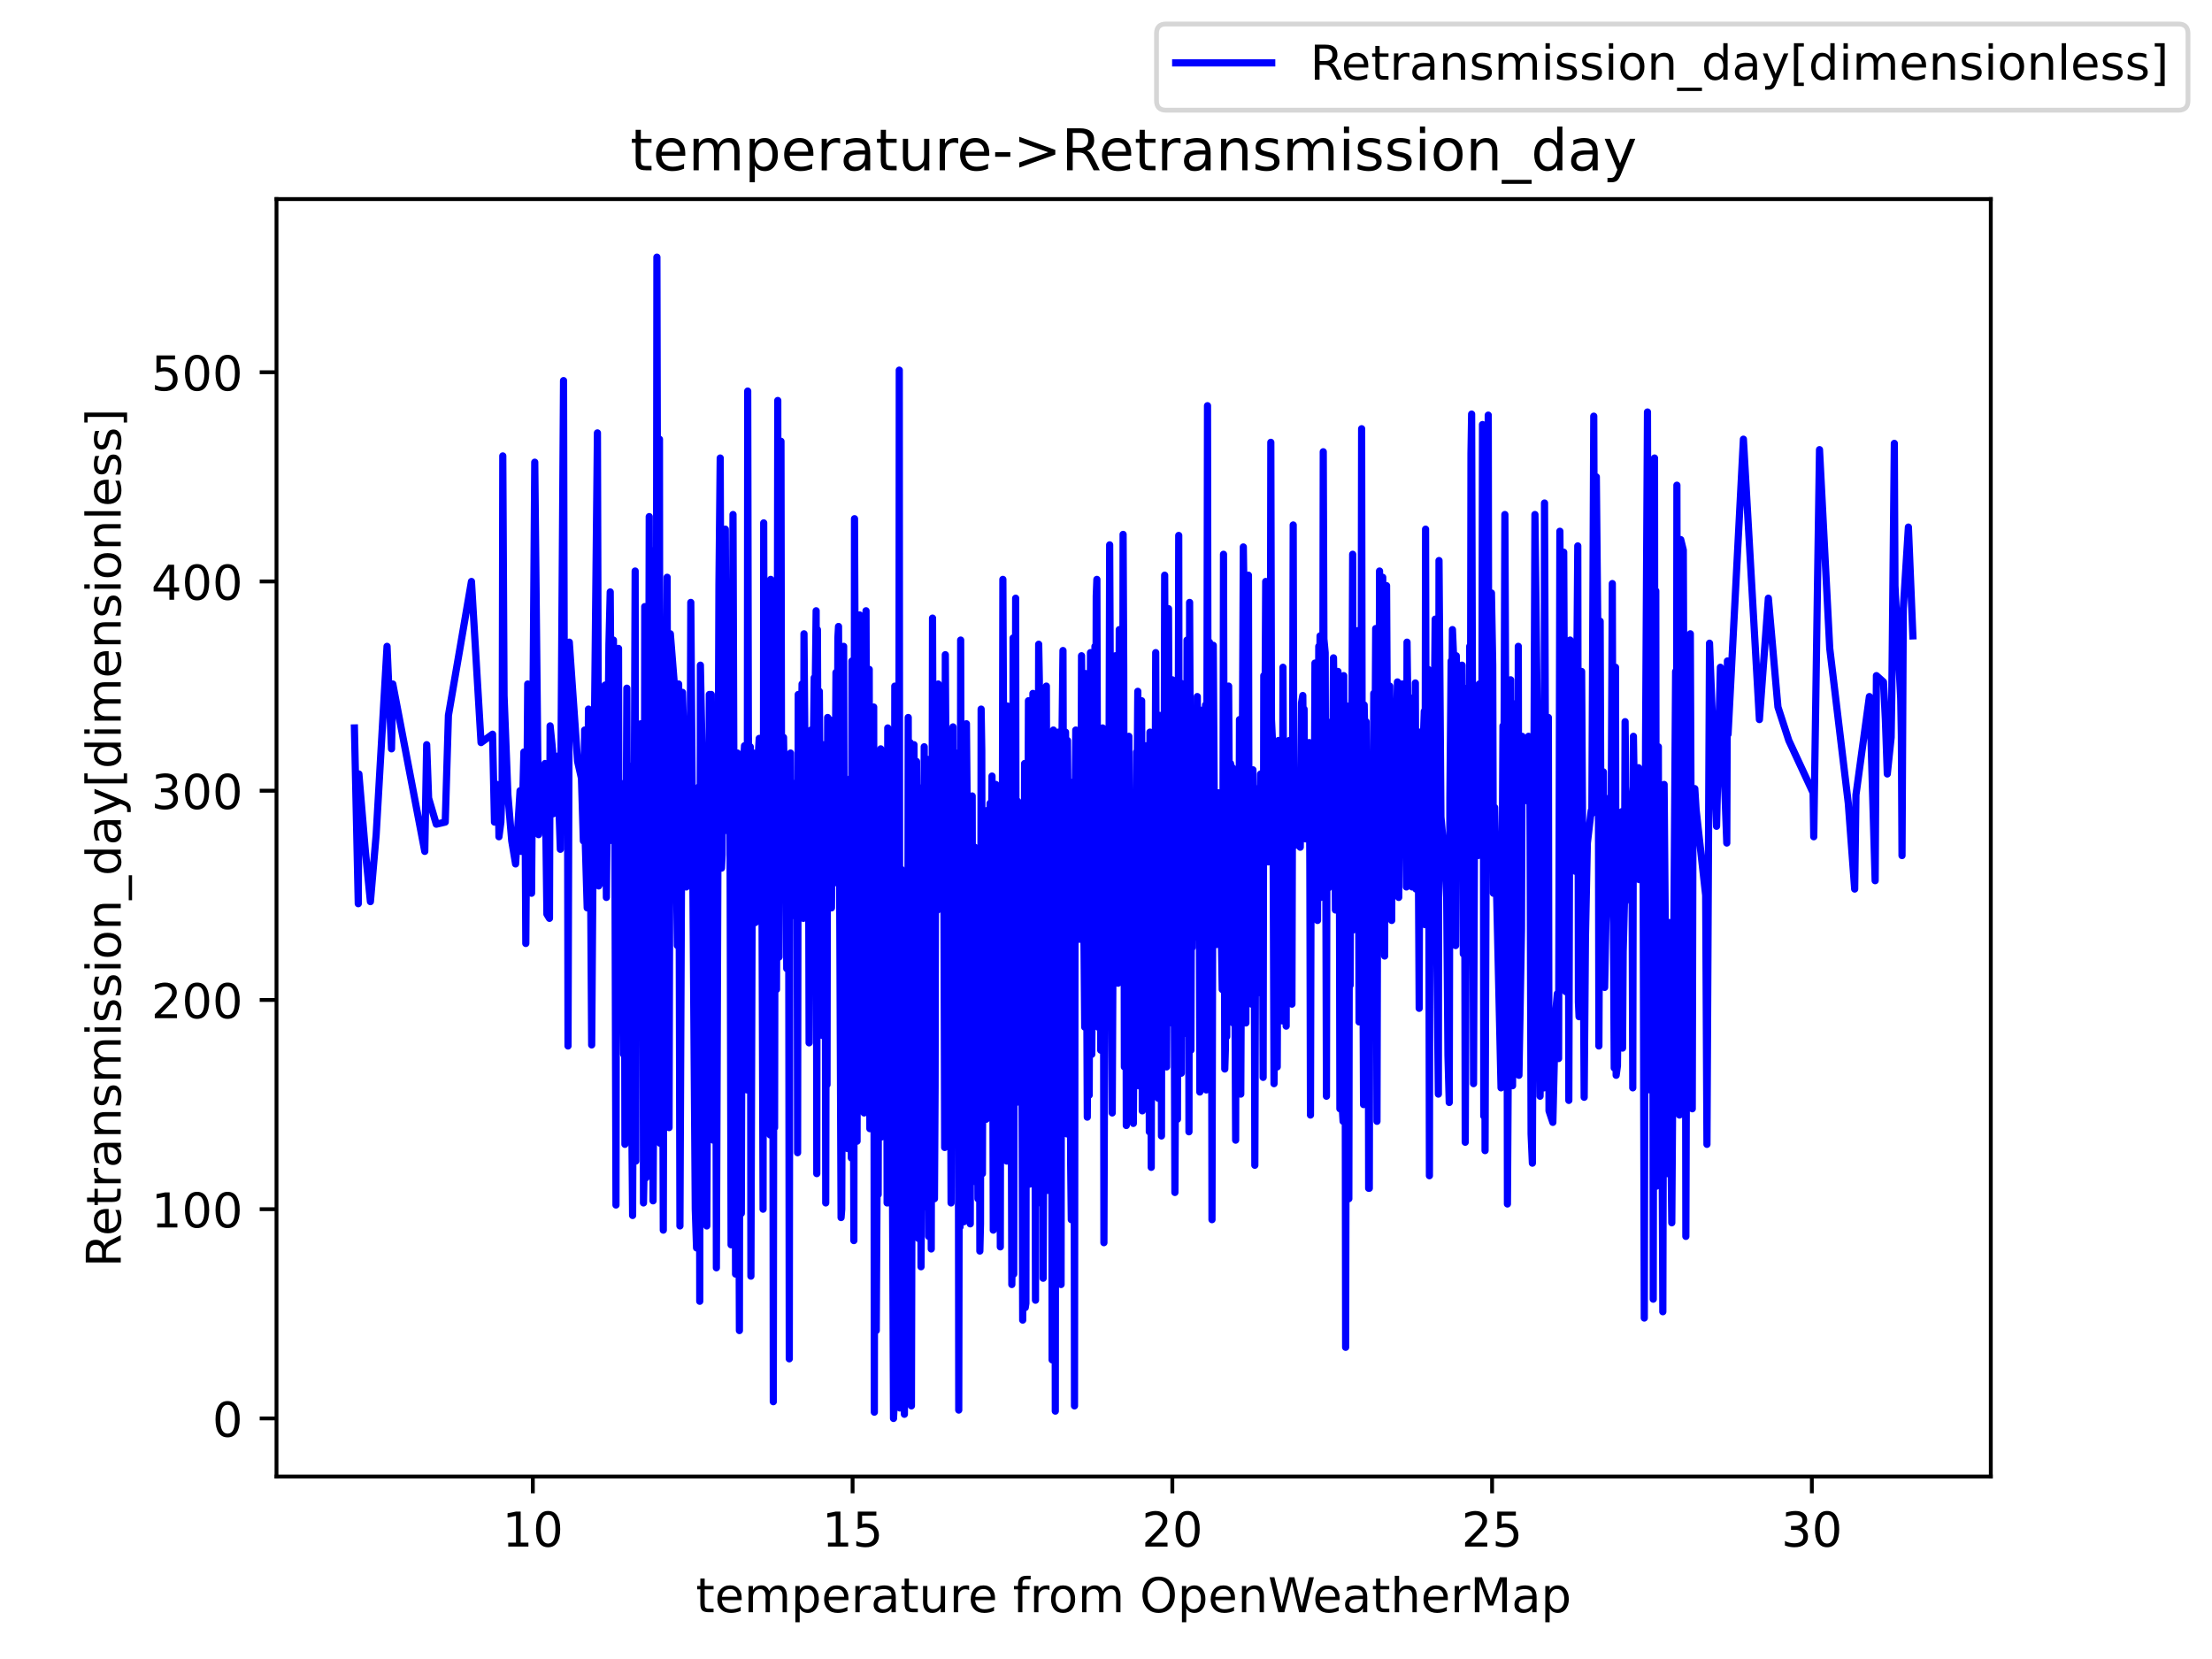 <?xml version="1.0" encoding="utf-8" standalone="no"?>
<!DOCTYPE svg PUBLIC "-//W3C//DTD SVG 1.1//EN"
  "http://www.w3.org/Graphics/SVG/1.1/DTD/svg11.dtd">
<!-- Created with matplotlib (https://matplotlib.org/) -->
<svg height="345.6pt" version="1.1" viewBox="0 0 460.8 345.6" width="460.8pt" xmlns="http://www.w3.org/2000/svg" xmlns:xlink="http://www.w3.org/1999/xlink">
 <defs>
  <style type="text/css">*{stroke-linecap:butt;stroke-linejoin:round;}</style>
 </defs>
 <g id="figure_1">
  <g id="patch_1">
   <path d="M 0 345.6 
L 460.8 345.6 
L 460.8 0 
L 0 0 
z
" style="fill:#ffffff;"/>
  </g>
  <g id="axes_1">
   <g id="patch_2">
    <path d="M 57.6 307.584 
L 414.72 307.584 
L 414.72 41.472 
L 57.6 41.472 
z
" style="fill:#ffffff;"/>
   </g>
   <g id="matplotlib.axis_1">
    <g id="xtick_1">
     <g id="line2d_1">
      <defs>
       <path d="M 0 0 
L 0 3.5 
" id="m5fa616b6d8" style="stroke:#000000;stroke-width:0.8;"/>
      </defs>
      <g>
       <use style="stroke:#000000;stroke-width:0.8;" x="111.001" xlink:href="#m5fa616b6d8" y="307.584"/>
      </g>
     </g>
     <g id="text_1">
      <!-- 10 -->
      <g transform="translate(104.638 322.182)scale(0.1 -0.1)">
       <defs>
        <path d="M 12.406 8.297 
L 28.516 8.297 
L 28.516 63.922 
L 10.984 60.406 
L 10.984 69.391 
L 28.422 72.906 
L 38.281 72.906 
L 38.281 8.297 
L 54.391 8.297 
L 54.391 0 
L 12.406 0 
z
" id="DejaVuSans-49"/>
        <path d="M 31.781 66.406 
Q 24.172 66.406 20.328 58.906 
Q 16.5 51.422 16.5 36.375 
Q 16.5 21.391 20.328 13.891 
Q 24.172 6.391 31.781 6.391 
Q 39.453 6.391 43.281 13.891 
Q 47.125 21.391 47.125 36.375 
Q 47.125 51.422 43.281 58.906 
Q 39.453 66.406 31.781 66.406 
z
M 31.781 74.219 
Q 44.047 74.219 50.516 64.516 
Q 56.984 54.828 56.984 36.375 
Q 56.984 17.969 50.516 8.266 
Q 44.047 -1.422 31.781 -1.422 
Q 19.531 -1.422 13.062 8.266 
Q 6.594 17.969 6.594 36.375 
Q 6.594 54.828 13.062 64.516 
Q 19.531 74.219 31.781 74.219 
z
" id="DejaVuSans-48"/>
       </defs>
       <use xlink:href="#DejaVuSans-49"/>
       <use x="63.623" xlink:href="#DejaVuSans-48"/>
      </g>
     </g>
    </g>
    <g id="xtick_2">
     <g id="line2d_2">
      <g>
       <use style="stroke:#000000;stroke-width:0.8;" x="177.61" xlink:href="#m5fa616b6d8" y="307.584"/>
      </g>
     </g>
     <g id="text_2">
      <!-- 15 -->
      <g transform="translate(171.248 322.182)scale(0.1 -0.1)">
       <defs>
        <path d="M 10.797 72.906 
L 49.516 72.906 
L 49.516 64.594 
L 19.828 64.594 
L 19.828 46.734 
Q 21.969 47.469 24.109 47.828 
Q 26.266 48.188 28.422 48.188 
Q 40.625 48.188 47.75 41.5 
Q 54.891 34.812 54.891 23.391 
Q 54.891 11.625 47.562 5.094 
Q 40.234 -1.422 26.906 -1.422 
Q 22.312 -1.422 17.547 -0.641 
Q 12.797 0.141 7.719 1.703 
L 7.719 11.625 
Q 12.109 9.234 16.797 8.062 
Q 21.484 6.891 26.703 6.891 
Q 35.156 6.891 40.078 11.328 
Q 45.016 15.766 45.016 23.391 
Q 45.016 31 40.078 35.438 
Q 35.156 39.891 26.703 39.891 
Q 22.75 39.891 18.812 39.016 
Q 14.891 38.141 10.797 36.281 
z
" id="DejaVuSans-53"/>
       </defs>
       <use xlink:href="#DejaVuSans-49"/>
       <use x="63.623" xlink:href="#DejaVuSans-53"/>
      </g>
     </g>
    </g>
    <g id="xtick_3">
     <g id="line2d_3">
      <g>
       <use style="stroke:#000000;stroke-width:0.8;" x="244.22" xlink:href="#m5fa616b6d8" y="307.584"/>
      </g>
     </g>
     <g id="text_3">
      <!-- 20 -->
      <g transform="translate(237.857 322.182)scale(0.1 -0.1)">
       <defs>
        <path d="M 19.188 8.297 
L 53.609 8.297 
L 53.609 0 
L 7.328 0 
L 7.328 8.297 
Q 12.938 14.109 22.625 23.891 
Q 32.328 33.688 34.812 36.531 
Q 39.547 41.844 41.422 45.531 
Q 43.312 49.219 43.312 52.781 
Q 43.312 58.594 39.234 62.25 
Q 35.156 65.922 28.609 65.922 
Q 23.969 65.922 18.812 64.312 
Q 13.672 62.703 7.812 59.422 
L 7.812 69.391 
Q 13.766 71.781 18.938 73 
Q 24.125 74.219 28.422 74.219 
Q 39.75 74.219 46.484 68.547 
Q 53.219 62.891 53.219 53.422 
Q 53.219 48.922 51.531 44.891 
Q 49.859 40.875 45.406 35.406 
Q 44.188 33.984 37.641 27.219 
Q 31.109 20.453 19.188 8.297 
z
" id="DejaVuSans-50"/>
       </defs>
       <use xlink:href="#DejaVuSans-50"/>
       <use x="63.623" xlink:href="#DejaVuSans-48"/>
      </g>
     </g>
    </g>
    <g id="xtick_4">
     <g id="line2d_4">
      <g>
       <use style="stroke:#000000;stroke-width:0.8;" x="310.829" xlink:href="#m5fa616b6d8" y="307.584"/>
      </g>
     </g>
     <g id="text_4">
      <!-- 25 -->
      <g transform="translate(304.467 322.182)scale(0.1 -0.1)">
       <use xlink:href="#DejaVuSans-50"/>
       <use x="63.623" xlink:href="#DejaVuSans-53"/>
      </g>
     </g>
    </g>
    <g id="xtick_5">
     <g id="line2d_5">
      <g>
       <use style="stroke:#000000;stroke-width:0.8;" x="377.439" xlink:href="#m5fa616b6d8" y="307.584"/>
      </g>
     </g>
     <g id="text_5">
      <!-- 30 -->
      <g transform="translate(371.076 322.182)scale(0.1 -0.1)">
       <defs>
        <path d="M 40.578 39.312 
Q 47.656 37.797 51.625 33 
Q 55.609 28.219 55.609 21.188 
Q 55.609 10.406 48.188 4.484 
Q 40.766 -1.422 27.094 -1.422 
Q 22.516 -1.422 17.656 -0.516 
Q 12.797 0.391 7.625 2.203 
L 7.625 11.719 
Q 11.719 9.328 16.594 8.109 
Q 21.484 6.891 26.812 6.891 
Q 36.078 6.891 40.938 10.547 
Q 45.797 14.203 45.797 21.188 
Q 45.797 27.641 41.281 31.266 
Q 36.766 34.906 28.719 34.906 
L 20.219 34.906 
L 20.219 43.016 
L 29.109 43.016 
Q 36.375 43.016 40.234 45.922 
Q 44.094 48.828 44.094 54.297 
Q 44.094 59.906 40.109 62.906 
Q 36.141 65.922 28.719 65.922 
Q 24.656 65.922 20.016 65.031 
Q 15.375 64.156 9.812 62.312 
L 9.812 71.094 
Q 15.438 72.656 20.344 73.438 
Q 25.25 74.219 29.594 74.219 
Q 40.828 74.219 47.359 69.109 
Q 53.906 64.016 53.906 55.328 
Q 53.906 49.266 50.438 45.094 
Q 46.969 40.922 40.578 39.312 
z
" id="DejaVuSans-51"/>
       </defs>
       <use xlink:href="#DejaVuSans-51"/>
       <use x="63.623" xlink:href="#DejaVuSans-48"/>
      </g>
     </g>
    </g>
    <g id="text_6">
     <!-- temperature from OpenWeatherMap -->
     <g transform="translate(144.964 335.861)scale(0.1 -0.1)">
      <defs>
       <path d="M 18.312 70.219 
L 18.312 54.688 
L 36.812 54.688 
L 36.812 47.703 
L 18.312 47.703 
L 18.312 18.016 
Q 18.312 11.328 20.141 9.422 
Q 21.969 7.516 27.594 7.516 
L 36.812 7.516 
L 36.812 0 
L 27.594 0 
Q 17.188 0 13.234 3.875 
Q 9.281 7.766 9.281 18.016 
L 9.281 47.703 
L 2.688 47.703 
L 2.688 54.688 
L 9.281 54.688 
L 9.281 70.219 
z
" id="DejaVuSans-116"/>
       <path d="M 56.203 29.594 
L 56.203 25.203 
L 14.891 25.203 
Q 15.484 15.922 20.484 11.062 
Q 25.484 6.203 34.422 6.203 
Q 39.594 6.203 44.453 7.469 
Q 49.312 8.734 54.109 11.281 
L 54.109 2.781 
Q 49.266 0.734 44.188 -0.344 
Q 39.109 -1.422 33.891 -1.422 
Q 20.797 -1.422 13.156 6.188 
Q 5.516 13.812 5.516 26.812 
Q 5.516 40.234 12.766 48.109 
Q 20.016 56 32.328 56 
Q 43.359 56 49.781 48.891 
Q 56.203 41.797 56.203 29.594 
z
M 47.219 32.234 
Q 47.125 39.594 43.094 43.984 
Q 39.062 48.391 32.422 48.391 
Q 24.906 48.391 20.391 44.141 
Q 15.875 39.891 15.188 32.172 
z
" id="DejaVuSans-101"/>
       <path d="M 52 44.188 
Q 55.375 50.25 60.062 53.125 
Q 64.75 56 71.094 56 
Q 79.641 56 84.281 50.016 
Q 88.922 44.047 88.922 33.016 
L 88.922 0 
L 79.891 0 
L 79.891 32.719 
Q 79.891 40.578 77.094 44.375 
Q 74.312 48.188 68.609 48.188 
Q 61.625 48.188 57.562 43.547 
Q 53.516 38.922 53.516 30.906 
L 53.516 0 
L 44.484 0 
L 44.484 32.719 
Q 44.484 40.625 41.703 44.406 
Q 38.922 48.188 33.109 48.188 
Q 26.219 48.188 22.156 43.531 
Q 18.109 38.875 18.109 30.906 
L 18.109 0 
L 9.078 0 
L 9.078 54.688 
L 18.109 54.688 
L 18.109 46.188 
Q 21.188 51.219 25.484 53.609 
Q 29.781 56 35.688 56 
Q 41.656 56 45.828 52.969 
Q 50 49.953 52 44.188 
z
" id="DejaVuSans-109"/>
       <path d="M 18.109 8.203 
L 18.109 -20.797 
L 9.078 -20.797 
L 9.078 54.688 
L 18.109 54.688 
L 18.109 46.391 
Q 20.953 51.266 25.266 53.625 
Q 29.594 56 35.594 56 
Q 45.562 56 51.781 48.094 
Q 58.016 40.188 58.016 27.297 
Q 58.016 14.406 51.781 6.484 
Q 45.562 -1.422 35.594 -1.422 
Q 29.594 -1.422 25.266 0.953 
Q 20.953 3.328 18.109 8.203 
z
M 48.688 27.297 
Q 48.688 37.203 44.609 42.844 
Q 40.531 48.484 33.406 48.484 
Q 26.266 48.484 22.188 42.844 
Q 18.109 37.203 18.109 27.297 
Q 18.109 17.391 22.188 11.75 
Q 26.266 6.109 33.406 6.109 
Q 40.531 6.109 44.609 11.75 
Q 48.688 17.391 48.688 27.297 
z
" id="DejaVuSans-112"/>
       <path d="M 41.109 46.297 
Q 39.594 47.172 37.812 47.578 
Q 36.031 48 33.891 48 
Q 26.266 48 22.188 43.047 
Q 18.109 38.094 18.109 28.812 
L 18.109 0 
L 9.078 0 
L 9.078 54.688 
L 18.109 54.688 
L 18.109 46.188 
Q 20.953 51.172 25.484 53.578 
Q 30.031 56 36.531 56 
Q 37.453 56 38.578 55.875 
Q 39.703 55.766 41.062 55.516 
z
" id="DejaVuSans-114"/>
       <path d="M 34.281 27.484 
Q 23.391 27.484 19.188 25 
Q 14.984 22.516 14.984 16.5 
Q 14.984 11.719 18.141 8.906 
Q 21.297 6.109 26.703 6.109 
Q 34.188 6.109 38.703 11.406 
Q 43.219 16.703 43.219 25.484 
L 43.219 27.484 
z
M 52.203 31.203 
L 52.203 0 
L 43.219 0 
L 43.219 8.297 
Q 40.141 3.328 35.547 0.953 
Q 30.953 -1.422 24.312 -1.422 
Q 15.922 -1.422 10.953 3.297 
Q 6 8.016 6 15.922 
Q 6 25.141 12.172 29.828 
Q 18.359 34.516 30.609 34.516 
L 43.219 34.516 
L 43.219 35.406 
Q 43.219 41.609 39.141 45 
Q 35.062 48.391 27.688 48.391 
Q 23 48.391 18.547 47.266 
Q 14.109 46.141 10.016 43.891 
L 10.016 52.203 
Q 14.938 54.109 19.578 55.047 
Q 24.219 56 28.609 56 
Q 40.484 56 46.344 49.844 
Q 52.203 43.703 52.203 31.203 
z
" id="DejaVuSans-97"/>
       <path d="M 8.5 21.578 
L 8.5 54.688 
L 17.484 54.688 
L 17.484 21.922 
Q 17.484 14.156 20.5 10.266 
Q 23.531 6.391 29.594 6.391 
Q 36.859 6.391 41.078 11.031 
Q 45.312 15.672 45.312 23.688 
L 45.312 54.688 
L 54.297 54.688 
L 54.297 0 
L 45.312 0 
L 45.312 8.406 
Q 42.047 3.422 37.719 1 
Q 33.406 -1.422 27.688 -1.422 
Q 18.266 -1.422 13.375 4.438 
Q 8.5 10.297 8.5 21.578 
z
M 31.109 56 
z
" id="DejaVuSans-117"/>
       <path id="DejaVuSans-32"/>
       <path d="M 37.109 75.984 
L 37.109 68.5 
L 28.516 68.5 
Q 23.688 68.5 21.797 66.547 
Q 19.922 64.594 19.922 59.516 
L 19.922 54.688 
L 34.719 54.688 
L 34.719 47.703 
L 19.922 47.703 
L 19.922 0 
L 10.891 0 
L 10.891 47.703 
L 2.297 47.703 
L 2.297 54.688 
L 10.891 54.688 
L 10.891 58.5 
Q 10.891 67.625 15.141 71.797 
Q 19.391 75.984 28.609 75.984 
z
" id="DejaVuSans-102"/>
       <path d="M 30.609 48.391 
Q 23.391 48.391 19.188 42.75 
Q 14.984 37.109 14.984 27.297 
Q 14.984 17.484 19.156 11.844 
Q 23.344 6.203 30.609 6.203 
Q 37.797 6.203 41.984 11.859 
Q 46.188 17.531 46.188 27.297 
Q 46.188 37.016 41.984 42.703 
Q 37.797 48.391 30.609 48.391 
z
M 30.609 56 
Q 42.328 56 49.016 48.375 
Q 55.719 40.766 55.719 27.297 
Q 55.719 13.875 49.016 6.219 
Q 42.328 -1.422 30.609 -1.422 
Q 18.844 -1.422 12.172 6.219 
Q 5.516 13.875 5.516 27.297 
Q 5.516 40.766 12.172 48.375 
Q 18.844 56 30.609 56 
z
" id="DejaVuSans-111"/>
       <path d="M 39.406 66.219 
Q 28.656 66.219 22.328 58.203 
Q 16.016 50.203 16.016 36.375 
Q 16.016 22.609 22.328 14.594 
Q 28.656 6.594 39.406 6.594 
Q 50.141 6.594 56.422 14.594 
Q 62.703 22.609 62.703 36.375 
Q 62.703 50.203 56.422 58.203 
Q 50.141 66.219 39.406 66.219 
z
M 39.406 74.219 
Q 54.734 74.219 63.906 63.938 
Q 73.094 53.656 73.094 36.375 
Q 73.094 19.141 63.906 8.859 
Q 54.734 -1.422 39.406 -1.422 
Q 24.031 -1.422 14.812 8.828 
Q 5.609 19.094 5.609 36.375 
Q 5.609 53.656 14.812 63.938 
Q 24.031 74.219 39.406 74.219 
z
" id="DejaVuSans-79"/>
       <path d="M 54.891 33.016 
L 54.891 0 
L 45.906 0 
L 45.906 32.719 
Q 45.906 40.484 42.875 44.328 
Q 39.844 48.188 33.797 48.188 
Q 26.516 48.188 22.312 43.547 
Q 18.109 38.922 18.109 30.906 
L 18.109 0 
L 9.078 0 
L 9.078 54.688 
L 18.109 54.688 
L 18.109 46.188 
Q 21.344 51.125 25.703 53.562 
Q 30.078 56 35.797 56 
Q 45.219 56 50.047 50.172 
Q 54.891 44.344 54.891 33.016 
z
" id="DejaVuSans-110"/>
       <path d="M 3.328 72.906 
L 13.281 72.906 
L 28.609 11.281 
L 43.891 72.906 
L 54.984 72.906 
L 70.312 11.281 
L 85.594 72.906 
L 95.609 72.906 
L 77.297 0 
L 64.891 0 
L 49.516 63.281 
L 33.984 0 
L 21.578 0 
z
" id="DejaVuSans-87"/>
       <path d="M 54.891 33.016 
L 54.891 0 
L 45.906 0 
L 45.906 32.719 
Q 45.906 40.484 42.875 44.328 
Q 39.844 48.188 33.797 48.188 
Q 26.516 48.188 22.312 43.547 
Q 18.109 38.922 18.109 30.906 
L 18.109 0 
L 9.078 0 
L 9.078 75.984 
L 18.109 75.984 
L 18.109 46.188 
Q 21.344 51.125 25.703 53.562 
Q 30.078 56 35.797 56 
Q 45.219 56 50.047 50.172 
Q 54.891 44.344 54.891 33.016 
z
" id="DejaVuSans-104"/>
       <path d="M 9.812 72.906 
L 24.516 72.906 
L 43.109 23.297 
L 61.812 72.906 
L 76.516 72.906 
L 76.516 0 
L 66.891 0 
L 66.891 64.016 
L 48.094 14.016 
L 38.188 14.016 
L 19.391 64.016 
L 19.391 0 
L 9.812 0 
z
" id="DejaVuSans-77"/>
      </defs>
      <use xlink:href="#DejaVuSans-116"/>
      <use x="39.209" xlink:href="#DejaVuSans-101"/>
      <use x="100.732" xlink:href="#DejaVuSans-109"/>
      <use x="198.145" xlink:href="#DejaVuSans-112"/>
      <use x="261.621" xlink:href="#DejaVuSans-101"/>
      <use x="323.145" xlink:href="#DejaVuSans-114"/>
      <use x="364.258" xlink:href="#DejaVuSans-97"/>
      <use x="425.537" xlink:href="#DejaVuSans-116"/>
      <use x="464.746" xlink:href="#DejaVuSans-117"/>
      <use x="528.125" xlink:href="#DejaVuSans-114"/>
      <use x="566.988" xlink:href="#DejaVuSans-101"/>
      <use x="628.512" xlink:href="#DejaVuSans-32"/>
      <use x="660.299" xlink:href="#DejaVuSans-102"/>
      <use x="695.504" xlink:href="#DejaVuSans-114"/>
      <use x="734.367" xlink:href="#DejaVuSans-111"/>
      <use x="795.549" xlink:href="#DejaVuSans-109"/>
      <use x="892.961" xlink:href="#DejaVuSans-32"/>
      <use x="924.748" xlink:href="#DejaVuSans-79"/>
      <use x="1003.459" xlink:href="#DejaVuSans-112"/>
      <use x="1066.936" xlink:href="#DejaVuSans-101"/>
      <use x="1128.459" xlink:href="#DejaVuSans-110"/>
      <use x="1191.838" xlink:href="#DejaVuSans-87"/>
      <use x="1284.84" xlink:href="#DejaVuSans-101"/>
      <use x="1346.363" xlink:href="#DejaVuSans-97"/>
      <use x="1407.643" xlink:href="#DejaVuSans-116"/>
      <use x="1446.852" xlink:href="#DejaVuSans-104"/>
      <use x="1510.23" xlink:href="#DejaVuSans-101"/>
      <use x="1571.754" xlink:href="#DejaVuSans-114"/>
      <use x="1612.867" xlink:href="#DejaVuSans-77"/>
      <use x="1699.146" xlink:href="#DejaVuSans-97"/>
      <use x="1760.426" xlink:href="#DejaVuSans-112"/>
     </g>
    </g>
   </g>
   <g id="matplotlib.axis_2">
    <g id="ytick_1">
     <g id="line2d_6">
      <defs>
       <path d="M 0 0 
L -3.5 0 
" id="m2139a37cee" style="stroke:#000000;stroke-width:0.8;"/>
      </defs>
      <g>
       <use style="stroke:#000000;stroke-width:0.8;" x="57.6" xlink:href="#m2139a37cee" y="295.488"/>
      </g>
     </g>
     <g id="text_7">
      <!-- 0 -->
      <g transform="translate(44.237 299.287)scale(0.1 -0.1)">
       <use xlink:href="#DejaVuSans-48"/>
      </g>
     </g>
    </g>
    <g id="ytick_2">
     <g id="line2d_7">
      <g>
       <use style="stroke:#000000;stroke-width:0.8;" x="57.6" xlink:href="#m2139a37cee" y="251.899"/>
      </g>
     </g>
     <g id="text_8">
      <!-- 100 -->
      <g transform="translate(31.512 255.698)scale(0.1 -0.1)">
       <use xlink:href="#DejaVuSans-49"/>
       <use x="63.623" xlink:href="#DejaVuSans-48"/>
       <use x="127.246" xlink:href="#DejaVuSans-48"/>
      </g>
     </g>
    </g>
    <g id="ytick_3">
     <g id="line2d_8">
      <g>
       <use style="stroke:#000000;stroke-width:0.8;" x="57.6" xlink:href="#m2139a37cee" y="208.31"/>
      </g>
     </g>
     <g id="text_9">
      <!-- 200 -->
      <g transform="translate(31.512 212.109)scale(0.1 -0.1)">
       <use xlink:href="#DejaVuSans-50"/>
       <use x="63.623" xlink:href="#DejaVuSans-48"/>
       <use x="127.246" xlink:href="#DejaVuSans-48"/>
      </g>
     </g>
    </g>
    <g id="ytick_4">
     <g id="line2d_9">
      <g>
       <use style="stroke:#000000;stroke-width:0.8;" x="57.6" xlink:href="#m2139a37cee" y="164.72"/>
      </g>
     </g>
     <g id="text_10">
      <!-- 300 -->
      <g transform="translate(31.512 168.52)scale(0.1 -0.1)">
       <use xlink:href="#DejaVuSans-51"/>
       <use x="63.623" xlink:href="#DejaVuSans-48"/>
       <use x="127.246" xlink:href="#DejaVuSans-48"/>
      </g>
     </g>
    </g>
    <g id="ytick_5">
     <g id="line2d_10">
      <g>
       <use style="stroke:#000000;stroke-width:0.8;" x="57.6" xlink:href="#m2139a37cee" y="121.131"/>
      </g>
     </g>
     <g id="text_11">
      <!-- 400 -->
      <g transform="translate(31.512 124.93)scale(0.1 -0.1)">
       <defs>
        <path d="M 37.797 64.312 
L 12.891 25.391 
L 37.797 25.391 
z
M 35.203 72.906 
L 47.609 72.906 
L 47.609 25.391 
L 58.016 25.391 
L 58.016 17.188 
L 47.609 17.188 
L 47.609 0 
L 37.797 0 
L 37.797 17.188 
L 4.891 17.188 
L 4.891 26.703 
z
" id="DejaVuSans-52"/>
       </defs>
       <use xlink:href="#DejaVuSans-52"/>
       <use x="63.623" xlink:href="#DejaVuSans-48"/>
       <use x="127.246" xlink:href="#DejaVuSans-48"/>
      </g>
     </g>
    </g>
    <g id="ytick_6">
     <g id="line2d_11">
      <g>
       <use style="stroke:#000000;stroke-width:0.8;" x="57.6" xlink:href="#m2139a37cee" y="77.542"/>
      </g>
     </g>
     <g id="text_12">
      <!-- 500 -->
      <g transform="translate(31.512 81.341)scale(0.1 -0.1)">
       <use xlink:href="#DejaVuSans-53"/>
       <use x="63.623" xlink:href="#DejaVuSans-48"/>
       <use x="127.246" xlink:href="#DejaVuSans-48"/>
      </g>
     </g>
    </g>
    <g id="text_13">
     <!-- Retransmission_day[dimensionless] -->
     <g transform="translate(25.155 263.968)rotate(-90)scale(0.1 -0.1)">
      <defs>
       <path d="M 44.391 34.188 
Q 47.562 33.109 50.562 29.594 
Q 53.562 26.078 56.594 19.922 
L 66.609 0 
L 56 0 
L 46.688 18.703 
Q 43.062 26.031 39.672 28.422 
Q 36.281 30.812 30.422 30.812 
L 19.672 30.812 
L 19.672 0 
L 9.812 0 
L 9.812 72.906 
L 32.078 72.906 
Q 44.578 72.906 50.734 67.672 
Q 56.891 62.453 56.891 51.906 
Q 56.891 45.016 53.688 40.469 
Q 50.484 35.938 44.391 34.188 
z
M 19.672 64.797 
L 19.672 38.922 
L 32.078 38.922 
Q 39.203 38.922 42.844 42.219 
Q 46.484 45.516 46.484 51.906 
Q 46.484 58.297 42.844 61.547 
Q 39.203 64.797 32.078 64.797 
z
" id="DejaVuSans-82"/>
       <path d="M 44.281 53.078 
L 44.281 44.578 
Q 40.484 46.531 36.375 47.5 
Q 32.281 48.484 27.875 48.484 
Q 21.188 48.484 17.844 46.438 
Q 14.5 44.391 14.5 40.281 
Q 14.5 37.156 16.891 35.375 
Q 19.281 33.594 26.516 31.984 
L 29.594 31.297 
Q 39.156 29.25 43.188 25.516 
Q 47.219 21.781 47.219 15.094 
Q 47.219 7.469 41.188 3.016 
Q 35.156 -1.422 24.609 -1.422 
Q 20.219 -1.422 15.453 -0.562 
Q 10.688 0.297 5.422 2 
L 5.422 11.281 
Q 10.406 8.688 15.234 7.391 
Q 20.062 6.109 24.812 6.109 
Q 31.156 6.109 34.562 8.281 
Q 37.984 10.453 37.984 14.406 
Q 37.984 18.062 35.516 20.016 
Q 33.062 21.969 24.703 23.781 
L 21.578 24.516 
Q 13.234 26.266 9.516 29.906 
Q 5.812 33.547 5.812 39.891 
Q 5.812 47.609 11.281 51.797 
Q 16.75 56 26.812 56 
Q 31.781 56 36.172 55.266 
Q 40.578 54.547 44.281 53.078 
z
" id="DejaVuSans-115"/>
       <path d="M 9.422 54.688 
L 18.406 54.688 
L 18.406 0 
L 9.422 0 
z
M 9.422 75.984 
L 18.406 75.984 
L 18.406 64.594 
L 9.422 64.594 
z
" id="DejaVuSans-105"/>
       <path d="M 50.984 -16.609 
L 50.984 -23.578 
L -0.984 -23.578 
L -0.984 -16.609 
z
" id="DejaVuSans-95"/>
       <path d="M 45.406 46.391 
L 45.406 75.984 
L 54.391 75.984 
L 54.391 0 
L 45.406 0 
L 45.406 8.203 
Q 42.578 3.328 38.25 0.953 
Q 33.938 -1.422 27.875 -1.422 
Q 17.969 -1.422 11.734 6.484 
Q 5.516 14.406 5.516 27.297 
Q 5.516 40.188 11.734 48.094 
Q 17.969 56 27.875 56 
Q 33.938 56 38.25 53.625 
Q 42.578 51.266 45.406 46.391 
z
M 14.797 27.297 
Q 14.797 17.391 18.875 11.75 
Q 22.953 6.109 30.078 6.109 
Q 37.203 6.109 41.297 11.75 
Q 45.406 17.391 45.406 27.297 
Q 45.406 37.203 41.297 42.844 
Q 37.203 48.484 30.078 48.484 
Q 22.953 48.484 18.875 42.844 
Q 14.797 37.203 14.797 27.297 
z
" id="DejaVuSans-100"/>
       <path d="M 32.172 -5.078 
Q 28.375 -14.844 24.75 -17.812 
Q 21.141 -20.797 15.094 -20.797 
L 7.906 -20.797 
L 7.906 -13.281 
L 13.188 -13.281 
Q 16.891 -13.281 18.938 -11.516 
Q 21 -9.766 23.484 -3.219 
L 25.094 0.875 
L 2.984 54.688 
L 12.5 54.688 
L 29.594 11.922 
L 46.688 54.688 
L 56.203 54.688 
z
" id="DejaVuSans-121"/>
       <path d="M 8.594 75.984 
L 29.297 75.984 
L 29.297 69 
L 17.578 69 
L 17.578 -6.203 
L 29.297 -6.203 
L 29.297 -13.188 
L 8.594 -13.188 
z
" id="DejaVuSans-91"/>
       <path d="M 9.422 75.984 
L 18.406 75.984 
L 18.406 0 
L 9.422 0 
z
" id="DejaVuSans-108"/>
       <path d="M 30.422 75.984 
L 30.422 -13.188 
L 9.719 -13.188 
L 9.719 -6.203 
L 21.391 -6.203 
L 21.391 69 
L 9.719 69 
L 9.719 75.984 
z
" id="DejaVuSans-93"/>
      </defs>
      <use xlink:href="#DejaVuSans-82"/>
      <use x="64.982" xlink:href="#DejaVuSans-101"/>
      <use x="126.506" xlink:href="#DejaVuSans-116"/>
      <use x="165.715" xlink:href="#DejaVuSans-114"/>
      <use x="206.828" xlink:href="#DejaVuSans-97"/>
      <use x="268.107" xlink:href="#DejaVuSans-110"/>
      <use x="331.486" xlink:href="#DejaVuSans-115"/>
      <use x="383.586" xlink:href="#DejaVuSans-109"/>
      <use x="480.998" xlink:href="#DejaVuSans-105"/>
      <use x="508.781" xlink:href="#DejaVuSans-115"/>
      <use x="560.881" xlink:href="#DejaVuSans-115"/>
      <use x="612.98" xlink:href="#DejaVuSans-105"/>
      <use x="640.764" xlink:href="#DejaVuSans-111"/>
      <use x="701.945" xlink:href="#DejaVuSans-110"/>
      <use x="765.324" xlink:href="#DejaVuSans-95"/>
      <use x="815.324" xlink:href="#DejaVuSans-100"/>
      <use x="878.801" xlink:href="#DejaVuSans-97"/>
      <use x="940.08" xlink:href="#DejaVuSans-121"/>
      <use x="999.26" xlink:href="#DejaVuSans-91"/>
      <use x="1038.273" xlink:href="#DejaVuSans-100"/>
      <use x="1101.75" xlink:href="#DejaVuSans-105"/>
      <use x="1129.533" xlink:href="#DejaVuSans-109"/>
      <use x="1226.945" xlink:href="#DejaVuSans-101"/>
      <use x="1288.469" xlink:href="#DejaVuSans-110"/>
      <use x="1351.848" xlink:href="#DejaVuSans-115"/>
      <use x="1403.947" xlink:href="#DejaVuSans-105"/>
      <use x="1431.73" xlink:href="#DejaVuSans-111"/>
      <use x="1492.912" xlink:href="#DejaVuSans-110"/>
      <use x="1556.291" xlink:href="#DejaVuSans-108"/>
      <use x="1584.074" xlink:href="#DejaVuSans-101"/>
      <use x="1645.598" xlink:href="#DejaVuSans-115"/>
      <use x="1697.697" xlink:href="#DejaVuSans-115"/>
      <use x="1749.797" xlink:href="#DejaVuSans-93"/>
     </g>
    </g>
   </g>
   <g id="line2d_12">
    <path clip-path="url(#pe5865efd77)" d="M 73.833 151.644 
L 74.632 188.259 
L 74.765 161.233 
L 76.097 177.143 
L 77.163 187.823 
L 78.362 173.874 
L 80.627 134.644 
L 81.559 156.003 
L 81.826 142.49 
L 88.487 177.361 
L 88.886 155.131 
L 89.286 166.246 
L 90.885 171.695 
L 92.75 171.259 
L 93.416 149.028 
L 98.212 121.131 
L 100.21 154.695 
L 102.608 152.951 
L 103.008 171.259 
L 103.541 163.413 
L 103.807 164.285 
L 103.94 174.31 
L 104.34 171.259 
L 104.606 162.977 
L 104.74 94.978 
L 105.006 144.887 
L 105.805 165.592 
L 106.605 175.182 
L 107.404 179.977 
L 108.336 164.72 
L 108.603 177.361 
L 109.136 156.656 
L 109.402 171.695 
L 109.535 196.541 
L 109.935 142.49 
L 110.734 186.079 
L 111.4 96.285 
L 112.2 173.874 
L 112.733 165.592 
L 113.532 159.054 
L 113.932 190.438 
L 114.465 191.31 
L 114.598 151.208 
L 115.131 156.438 
L 115.264 169.515 
L 115.53 158.618 
L 116.063 157.528 
L 116.729 176.925 
L 117.395 79.286 
L 117.529 134.644 
L 118.195 140.093 
L 118.328 217.899 
L 118.594 133.772 
L 120.326 158.618 
L 121.125 162.105 
L 121.525 175.182 
L 121.792 152.08 
L 121.925 175.618 
L 122.324 189.13 
L 122.591 147.721 
L 122.857 156.874 
L 123.257 217.681 
L 123.523 181.284 
L 124.456 90.183 
L 124.722 184.554 
L 125.255 158.182 
L 125.522 183.9 
L 125.921 168.643 
L 126.055 142.708 
L 126.321 186.951 
L 126.854 134.208 
L 127.12 123.311 
L 127.387 162.541 
L 127.653 175.182 
L 127.786 133.336 
L 128.053 161.233 
L 128.319 251.027 
L 128.452 169.079 
L 128.852 135.08 
L 128.985 211.579 
L 129.119 162.977 
L 129.651 190.002 
L 129.918 219.643 
L 130.051 172.566 
L 130.184 238.386 
L 130.584 143.362 
L 130.717 185.207 
L 130.984 159.49 
L 131.783 253.206 
L 132.316 118.952 
L 132.449 241.873 
L 132.582 161.669 
L 132.849 209.617 
L 133.382 174.528 
L 133.515 150.772 
L 133.914 170.387 
L 134.048 250.591 
L 134.181 243.181 
L 134.314 126.362 
L 134.581 245.36 
L 134.714 178.233 
L 134.847 178.233 
L 135.113 170.387 
L 135.247 107.619 
L 135.38 179.541 
L 135.646 142.926 
L 135.78 179.105 
L 135.913 158.618 
L 136.046 250.155 
L 136.179 226.835 
L 136.446 114.593 
L 136.579 123.311 
L 136.712 171.695 
L 136.845 53.568 
L 137.112 173.002 
L 137.245 178.233 
L 137.378 91.491 
L 137.511 238.168 
L 137.911 173.438 
L 138.177 256.258 
L 138.444 138.131 
L 138.71 154.259 
L 138.977 120.259 
L 139.11 184.118 
L 139.376 234.899 
L 139.643 132.029 
L 140.442 142.054 
L 141.108 196.976 
L 141.375 142.49 
L 141.641 255.386 
L 142.041 166.464 
L 142.174 144.234 
L 142.84 166.9 
L 142.973 184.771 
L 143.639 159.054 
L 143.773 162.323 
L 143.906 125.49 
L 144.838 251.899 
L 145.105 259.963 
L 145.638 163.849 
L 145.771 271.078 
L 145.904 138.567 
L 146.304 159.054 
L 147.103 219.425 
L 147.236 255.386 
L 147.769 144.669 
L 148.036 171.695 
L 148.169 144.669 
L 148.569 237.514 
L 148.968 173.874 
L 149.101 191.31 
L 149.235 264.104 
L 149.768 121.785 
L 150.034 95.414 
L 150.3 180.848 
L 150.434 178.015 
L 150.567 152.951 
L 151.1 110.234 
L 151.366 173.002 
L 151.633 166.028 
L 151.766 126.798 
L 152.032 156.003 
L 152.299 259.309 
L 152.432 176.49 
L 152.698 107.183 
L 153.231 265.411 
L 153.631 156.874 
L 154.031 277.181 
L 154.164 168.208 
L 154.297 159.926 
L 154.43 252.771 
L 154.697 157.31 
L 154.83 159.926 
L 155.096 155.349 
L 155.229 165.592 
L 155.363 159.49 
L 155.629 227.053 
L 155.762 81.465 
L 155.896 152.951 
L 156.162 170.387 
L 156.295 155.567 
L 156.428 265.847 
L 156.695 185.425 
L 156.961 156.874 
L 157.361 192.182 
L 157.494 165.592 
L 158.16 153.823 
L 158.294 191.31 
L 158.56 166.028 
L 158.693 174.746 
L 158.96 251.899 
L 159.093 108.926 
L 159.359 227.925 
L 159.759 161.887 
L 160.025 186.951 
L 160.159 160.362 
L 160.425 236.425 
L 160.558 120.695 
L 160.958 169.079 
L 161.091 292.001 
L 161.224 176.925 
L 161.358 234.899 
L 161.491 158.182 
L 161.757 206.13 
L 161.89 172.566 
L 162.024 83.427 
L 162.157 188.259 
L 162.29 199.374 
L 162.69 91.926 
L 162.823 173.002 
L 163.223 153.605 
L 163.356 161.451 
L 163.756 169.079 
L 163.889 201.771 
L 164.022 188.259 
L 164.155 187.387 
L 164.288 179.759 
L 164.422 283.065 
L 164.555 166.682 
L 164.688 156.874 
L 164.821 177.579 
L 165.487 168.208 
L 165.621 176.054 
L 165.754 190.874 
L 166.02 162.977 
L 166.153 240.13 
L 166.287 144.669 
L 166.686 172.131 
L 167.086 142.49 
L 167.352 191.31 
L 167.486 132.029 
L 167.885 180.413 
L 168.019 158.182 
L 168.285 173.874 
L 168.418 165.374 
L 168.551 217.245 
L 168.818 169.515 
L 168.951 152.08 
L 169.084 160.362 
L 169.351 162.105 
L 169.617 141.182 
L 169.75 150.118 
L 170.017 127.234 
L 170.15 244.489 
L 170.283 131.157 
L 170.416 166.464 
L 170.683 144.016 
L 170.816 162.541 
L 171.349 215.72 
L 171.482 155.131 
L 171.882 160.144 
L 172.015 250.591 
L 172.148 186.079 
L 172.282 225.963 
L 172.415 149.464 
L 172.548 150.336 
L 172.681 163.195 
L 172.814 149.9 
L 173.214 189.13 
L 173.48 155.131 
L 173.614 180.413 
L 173.747 175.836 
L 173.88 183.9 
L 174.147 140.093 
L 174.28 167.772 
L 174.413 169.515 
L 174.546 132.9 
L 174.679 130.503 
L 175.212 253.642 
L 175.346 251.899 
L 175.745 134.644 
L 176.012 235.771 
L 176.278 207.656 
L 176.545 239.258 
L 176.678 190.002 
L 176.944 167.772 
L 177.077 221.386 
L 177.211 162.105 
L 177.344 241.219 
L 177.477 137.695 
L 177.61 163.631 
L 177.877 258.437 
L 178.01 108.054 
L 178.543 237.732 
L 178.676 171.695 
L 178.942 180.848 
L 179.076 128.106 
L 179.342 186.951 
L 179.475 200.682 
L 179.609 200.028 
L 180.008 231.848 
L 180.141 164.285 
L 180.408 127.234 
L 180.674 214.412 
L 180.941 144.234 
L 181.074 139.439 
L 181.207 235.117 
L 181.474 157.31 
L 181.607 176.054 
L 181.873 147.721 
L 182.007 147.285 
L 182.14 294.18 
L 182.273 181.938 
L 182.406 176.707 
L 182.539 277.181 
L 182.806 229.886 
L 182.939 248.848 
L 183.072 190.874 
L 183.205 225.309 
L 183.472 156.003 
L 183.605 236.861 
L 183.738 165.156 
L 183.872 223.13 
L 184.005 184.554 
L 184.138 212.015 
L 184.404 166.9 
L 184.671 176.49 
L 184.804 250.591 
L 184.937 151.644 
L 185.337 250.591 
L 185.47 153.605 
L 185.603 168.208 
L 185.87 236.207 
L 186.136 295.488 
L 186.27 292.437 
L 186.403 142.926 
L 186.669 227.925 
L 186.802 154.695 
L 186.936 195.669 
L 187.069 143.362 
L 187.202 252.989 
L 187.335 77.106 
L 187.468 293.309 
L 187.735 181.066 
L 187.868 234.027 
L 188.135 240.566 
L 188.268 196.976 
L 188.401 294.616 
L 188.534 241.219 
L 188.801 250.591 
L 188.934 189.566 
L 189.067 250.809 
L 189.2 149.464 
L 189.334 218.989 
L 189.6 154.695 
L 189.733 191.528 
L 189.866 292.873 
L 190.133 182.592 
L 190.399 155.131 
L 190.666 250.591 
L 190.932 158.618 
L 191.065 170.823 
L 191.332 258.001 
L 191.598 244.489 
L 191.731 205.258 
L 191.865 263.886 
L 191.998 243.181 
L 192.131 164.067 
L 192.264 185.861 
L 192.398 251.463 
L 192.531 155.567 
L 192.664 220.079 
L 192.797 176.272 
L 192.93 175.182 
L 193.064 217.027 
L 193.197 158.182 
L 193.33 176.054 
L 193.463 257.565 
L 193.597 234.463 
L 193.73 170.387 
L 193.996 260.181 
L 194.263 128.759 
L 194.662 249.719 
L 194.796 226.617 
L 194.929 157.31 
L 195.195 179.759 
L 195.328 189.566 
L 195.462 142.49 
L 195.994 175.182 
L 196.261 182.374 
L 196.527 149.464 
L 196.794 239.04 
L 196.927 136.387 
L 197.327 204.387 
L 197.46 182.81 
L 197.593 180.413 
L 197.726 195.233 
L 197.86 169.515 
L 198.126 250.591 
L 198.392 154.259 
L 198.526 151.426 
L 198.659 200.899 
L 198.792 196.105 
L 198.925 232.72 
L 199.059 165.374 
L 199.192 156.874 
L 199.325 228.579 
L 199.458 168.643 
L 199.591 182.81 
L 199.725 293.744 
L 199.858 220.297 
L 199.991 255.604 
L 200.124 133.336 
L 200.257 195.669 
L 200.391 183.464 
L 200.657 251.899 
L 200.79 254.514 
L 201.19 242.745 
L 201.323 150.772 
L 201.59 180.413 
L 201.856 177.361 
L 201.989 248.412 
L 202.123 254.95 
L 202.256 168.426 
L 202.389 181.066 
L 202.522 165.81 
L 202.655 232.72 
L 203.055 176.49 
L 203.188 236.643 
L 203.322 246.232 
L 203.455 177.797 
L 203.721 249.719 
L 203.988 189.566 
L 204.121 260.617 
L 204.254 254.95 
L 204.387 147.721 
L 204.521 156.438 
L 204.654 244.489 
L 204.787 201.771 
L 204.92 232.284 
L 205.053 205.258 
L 205.187 206.13 
L 205.32 197.194 
L 205.453 233.155 
L 205.586 168.861 
L 205.853 186.951 
L 205.986 186.079 
L 206.119 215.066 
L 206.252 167.336 
L 206.386 229.45 
L 206.652 161.669 
L 206.918 256.258 
L 207.052 169.297 
L 207.185 165.156 
L 207.318 203.951 
L 207.451 163.413 
L 207.585 187.823 
L 207.718 169.079 
L 207.851 166.9 
L 207.984 188.259 
L 208.117 228.797 
L 208.251 187.169 
L 208.384 259.745 
L 208.517 171.259 
L 208.65 193.925 
L 208.784 185.207 
L 208.917 120.695 
L 209.183 180.413 
L 209.316 151.208 
L 209.45 194.361 
L 209.583 176.054 
L 209.716 241.873 
L 209.849 147.067 
L 209.982 226.617 
L 210.249 178.451 
L 210.382 208.528 
L 210.649 223.566 
L 210.782 267.591 
L 210.915 254.078 
L 211.048 132.9 
L 211.181 265.411 
L 211.315 172.566 
L 211.448 215.066 
L 211.581 124.618 
L 211.714 229.668 
L 211.981 166.9 
L 212.114 179.977 
L 212.247 176.925 
L 212.38 176.925 
L 212.647 187.823 
L 212.78 181.938 
L 213.047 275.001 
L 213.18 186.951 
L 213.313 252.771 
L 213.446 159.054 
L 213.579 272.386 
L 213.713 271.514 
L 213.846 182.81 
L 213.979 174.746 
L 214.112 183.464 
L 214.245 145.977 
L 214.512 246.668 
L 214.645 164.72 
L 214.778 187.387 
L 215.045 178.669 
L 215.178 144.451 
L 215.311 166.9 
L 215.444 162.541 
L 215.711 270.86 
L 215.844 180.413 
L 216.111 173.656 
L 216.244 186.515 
L 216.377 134.208 
L 216.51 141.618 
L 216.777 250.591 
L 217.043 156.003 
L 217.176 145.759 
L 217.31 266.283 
L 217.443 230.54 
L 217.576 239.258 
L 217.842 158.4 
L 217.976 142.926 
L 218.242 247.976 
L 218.508 152.951 
L 218.908 240.566 
L 219.041 179.323 
L 219.175 283.283 
L 219.308 159.49 
L 219.441 152.08 
L 219.574 212.669 
L 219.707 174.746 
L 219.841 293.962 
L 219.974 152.515 
L 220.107 184.336 
L 220.24 165.592 
L 220.507 152.515 
L 220.773 172.566 
L 220.906 192.618 
L 221.04 267.591 
L 221.173 158.618 
L 221.439 135.516 
L 221.573 182.81 
L 221.706 180.848 
L 221.839 197.848 
L 221.972 152.515 
L 222.105 172.566 
L 222.239 236.207 
L 222.372 154.259 
L 222.505 171.259 
L 222.638 208.31 
L 222.771 163.849 
L 223.038 242.309 
L 223.171 254.078 
L 223.304 162.977 
L 223.438 219.207 
L 223.704 179.105 
L 223.837 292.873 
L 223.97 168.208 
L 224.104 152.08 
L 224.237 179.759 
L 224.37 166.9 
L 224.503 172.566 
L 224.637 164.502 
L 224.77 163.413 
L 224.903 195.669 
L 225.036 178.669 
L 225.169 179.541 
L 225.303 136.605 
L 225.969 213.976 
L 226.102 140.31 
L 226.502 232.72 
L 226.768 183.246 
L 226.901 228.143 
L 227.168 135.952 
L 227.434 219.643 
L 227.701 181.938 
L 227.834 194.361 
L 228.1 134.644 
L 228.233 173.22 
L 228.367 124.182 
L 228.5 120.695 
L 228.766 213.976 
L 229.166 156.003 
L 229.299 218.771 
L 229.566 196.105 
L 229.699 151.644 
L 229.832 161.233 
L 229.965 258.873 
L 230.232 181.284 
L 230.365 186.079 
L 230.498 163.849 
L 230.631 168.426 
L 230.765 159.49 
L 230.898 168.426 
L 231.031 159.926 
L 231.164 113.503 
L 231.697 231.848 
L 232.097 146.413 
L 232.23 179.541 
L 232.363 136.605 
L 232.63 183.9 
L 232.763 171.913 
L 232.896 204.822 
L 233.163 131.157 
L 233.296 169.515 
L 233.429 171.695 
L 233.562 197.848 
L 233.695 189.566 
L 233.829 199.156 
L 233.962 111.324 
L 234.095 139.439 
L 234.228 222.258 
L 234.495 159.926 
L 234.628 234.463 
L 234.761 166.028 
L 234.894 189.348 
L 235.161 153.387 
L 235.294 193.489 
L 235.427 168.643 
L 235.694 186.079 
L 235.827 180.63 
L 235.96 186.951 
L 236.093 234.027 
L 236.227 214.63 
L 236.36 166.464 
L 236.626 173.874 
L 236.759 156.656 
L 236.893 161.233 
L 237.026 144.016 
L 237.159 226.181 
L 237.292 156.438 
L 237.426 172.566 
L 237.559 207.438 
L 237.692 188.259 
L 237.825 145.977 
L 237.958 231.412 
L 238.092 209.617 
L 238.225 213.54 
L 238.358 159.054 
L 238.625 173.874 
L 238.758 155.349 
L 238.891 172.131 
L 239.024 160.362 
L 239.291 156.003 
L 239.424 235.771 
L 239.557 152.515 
L 239.69 178.233 
L 239.824 243.181 
L 239.957 185.425 
L 240.09 200.464 
L 240.223 185.643 
L 240.356 185.643 
L 240.49 159.708 
L 240.623 169.733 
L 240.756 135.952 
L 241.022 213.758 
L 241.289 228.797 
L 241.555 149.028 
L 241.689 208.746 
L 241.822 151.644 
L 241.955 236.643 
L 242.088 151.644 
L 242.221 175.836 
L 242.355 179.105 
L 242.488 178.887 
L 242.621 119.824 
L 243.021 222.258 
L 243.42 126.798 
L 243.554 160.579 
L 243.687 164.72 
L 243.82 206.348 
L 243.953 187.823 
L 244.087 213.104 
L 244.22 141.618 
L 244.353 181.72 
L 244.486 168.208 
L 244.753 248.412 
L 245.152 170.387 
L 245.285 233.155 
L 245.552 111.542 
L 245.685 211.797 
L 245.952 142.272 
L 246.085 223.566 
L 246.218 177.797 
L 246.351 175.182 
L 246.618 203.515 
L 246.884 166.028 
L 247.017 215.284 
L 247.151 199.156 
L 247.284 133.336 
L 247.417 143.798 
L 247.55 142.926 
L 247.683 235.771 
L 247.817 125.49 
L 247.95 156.438 
L 248.083 218.771 
L 248.216 179.323 
L 248.35 197.412 
L 248.616 163.413 
L 248.882 191.746 
L 249.016 183.464 
L 249.149 158.182 
L 249.282 195.233 
L 249.415 145.105 
L 249.682 192.4 
L 249.815 171.695 
L 249.948 227.489 
L 250.081 147.939 
L 250.215 183.028 
L 250.348 180.413 
L 250.481 163.413 
L 250.614 173.438 
L 250.747 172.784 
L 250.881 150.336 
L 251.147 146.849 
L 251.28 227.053 
L 251.547 84.516 
L 251.68 177.579 
L 251.813 177.361 
L 251.946 133.772 
L 252.08 159.926 
L 252.213 226.399 
L 252.346 173.002 
L 252.479 254.078 
L 252.746 134.426 
L 253.012 177.361 
L 253.145 174.746 
L 253.279 179.977 
L 253.412 196.758 
L 253.545 173.874 
L 253.678 173.438 
L 253.812 165.156 
L 253.945 170.169 
L 254.211 195.669 
L 254.344 189.566 
L 254.611 206.13 
L 254.744 186.079 
L 254.877 115.465 
L 255.144 222.694 
L 255.277 218.335 
L 255.41 160.797 
L 255.543 215.938 
L 255.677 148.157 
L 255.81 173.438 
L 255.943 142.926 
L 256.076 164.72 
L 256.209 166.682 
L 256.343 159.054 
L 256.476 159.926 
L 256.609 189.13 
L 256.742 159.926 
L 256.876 213.104 
L 257.009 164.285 
L 257.142 181.066 
L 257.408 237.514 
L 257.542 166.246 
L 257.675 181.502 
L 257.808 164.72 
L 258.075 193.707 
L 258.208 149.9 
L 258.341 165.592 
L 258.474 227.925 
L 259.007 113.939 
L 259.14 123.311 
L 259.273 176.49 
L 259.407 148.592 
L 259.54 213.104 
L 259.673 160.144 
L 259.94 195.015 
L 260.073 119.824 
L 260.206 187.823 
L 260.339 169.515 
L 260.606 165.374 
L 260.739 209.181 
L 261.005 160.362 
L 261.272 182.156 
L 261.405 242.745 
L 261.538 201.771 
L 261.671 202.425 
L 261.805 178.669 
L 262.071 164.285 
L 262.204 171.913 
L 262.338 206.784 
L 262.604 161.233 
L 262.737 179.323 
L 262.87 181.284 
L 263.004 189.13 
L 263.137 224.438 
L 263.27 140.746 
L 263.403 173.656 
L 263.67 121.131 
L 263.936 166.682 
L 264.069 170.823 
L 264.203 179.541 
L 264.336 125.49 
L 264.602 177.579 
L 264.735 92.144 
L 264.869 149.9 
L 265.135 155.567 
L 265.402 225.745 
L 265.934 159.272 
L 266.068 222.258 
L 266.334 154.259 
L 266.467 169.079 
L 266.601 156.874 
L 266.734 192.618 
L 267 160.797 
L 267.133 212.669 
L 267.267 139.003 
L 267.4 167.336 
L 267.533 157.092 
L 267.666 174.528 
L 267.799 176.925 
L 267.933 213.758 
L 268.066 159.926 
L 268.199 157.092 
L 268.332 187.387 
L 268.599 154.259 
L 269.132 209.181 
L 269.398 109.362 
L 269.531 169.951 
L 269.931 167.118 
L 270.064 176.054 
L 270.197 166.9 
L 270.331 175.182 
L 270.464 163.849 
L 270.864 176.49 
L 271.13 146.413 
L 271.396 144.887 
L 271.53 157.31 
L 271.663 147.721 
L 271.796 174.092 
L 271.929 174.746 
L 272.196 160.144 
L 272.329 169.733 
L 272.595 169.515 
L 272.729 154.695 
L 272.862 179.977 
L 272.995 232.284 
L 273.128 177.797 
L 273.261 184.118 
L 273.528 164.502 
L 273.661 165.592 
L 273.794 170.823 
L 273.928 138.131 
L 274.46 191.746 
L 274.727 134.644 
L 274.86 150.336 
L 274.993 132.464 
L 275.127 186.951 
L 275.393 166.464 
L 275.526 169.515 
L 275.659 94.106 
L 275.793 133.118 
L 276.059 135.952 
L 276.326 228.361 
L 276.459 150.336 
L 276.592 152.951 
L 276.725 184.989 
L 277.125 152.08 
L 277.524 174.746 
L 277.791 137.041 
L 277.924 145.759 
L 278.191 189.566 
L 278.324 170.823 
L 278.457 181.72 
L 278.59 143.362 
L 278.723 139.875 
L 278.857 158.618 
L 278.99 159.926 
L 279.123 230.976 
L 279.39 224.22 
L 279.523 167.772 
L 279.656 231.412 
L 279.789 233.591 
L 279.922 140.746 
L 280.056 208.963 
L 280.189 190.002 
L 280.322 280.668 
L 280.589 147.067 
L 280.855 226.181 
L 280.988 249.719 
L 281.121 171.259 
L 281.255 205.258 
L 281.388 154.041 
L 281.654 145.541 
L 281.787 115.465 
L 281.921 193.707 
L 282.32 170.823 
L 282.454 143.362 
L 282.72 179.323 
L 282.853 131.375 
L 283.12 212.886 
L 283.253 166.464 
L 283.519 167.336 
L 283.653 89.311 
L 283.786 173.874 
L 284.052 230.104 
L 284.185 146.849 
L 284.319 153.387 
L 284.585 150.336 
L 284.852 189.348 
L 284.985 172.131 
L 285.118 247.54 
L 285.251 247.54 
L 285.384 171.913 
L 285.651 171.259 
L 285.917 163.195 
L 286.05 173.002 
L 286.184 144.451 
L 286.317 180.413 
L 286.583 130.939 
L 286.85 233.591 
L 286.983 180.63 
L 287.249 179.105 
L 287.383 118.952 
L 287.649 156.438 
L 287.782 196.541 
L 288.049 120.259 
L 288.315 176.49 
L 288.448 199.156 
L 288.582 124.4 
L 288.715 171.695 
L 288.848 122.003 
L 289.115 170.823 
L 289.514 142.926 
L 289.647 166.9 
L 289.781 165.156 
L 289.914 191.746 
L 290.047 157.31 
L 290.18 180.848 
L 291.113 142.054 
L 291.379 186.951 
L 291.512 163.413 
L 291.646 165.592 
L 291.779 146.413 
L 292.045 142.49 
L 292.179 143.362 
L 292.312 142.49 
L 292.578 163.631 
L 292.711 152.951 
L 292.978 184.771 
L 293.111 133.772 
L 293.511 166.028 
L 293.644 145.323 
L 293.777 183.028 
L 293.91 165.156 
L 294.044 166.464 
L 294.177 184.771 
L 294.443 168.643 
L 294.71 177.797 
L 294.843 142.272 
L 294.976 185.207 
L 295.243 157.092 
L 295.376 162.105 
L 295.642 210.053 
L 295.775 152.515 
L 296.175 153.387 
L 296.308 165.592 
L 296.442 156.003 
L 296.708 148.157 
L 296.841 192.618 
L 296.974 110.234 
L 297.108 174.964 
L 297.374 164.285 
L 297.507 139.439 
L 297.641 174.746 
L 297.774 244.925 
L 297.907 159.054 
L 298.173 174.31 
L 298.307 151.644 
L 298.44 155.785 
L 298.573 170.387 
L 298.84 143.798 
L 298.973 128.977 
L 299.239 191.31 
L 299.639 227.925 
L 299.772 116.772 
L 300.172 170.169 
L 300.971 179.105 
L 301.371 186.951 
L 301.637 219.861 
L 301.904 229.668 
L 302.037 166.246 
L 302.303 137.695 
L 302.436 148.157 
L 302.57 131.157 
L 303.103 143.798 
L 303.236 196.976 
L 303.369 136.605 
L 304.168 171.477 
L 304.568 138.567 
L 304.834 198.72 
L 305.101 166.9 
L 305.234 237.95 
L 305.634 143.362 
L 305.9 184.771 
L 306.033 172.566 
L 306.167 134.644 
L 306.3 173.874 
L 306.433 94.542 
L 306.566 86.26 
L 306.966 225.745 
L 307.232 152.733 
L 307.898 178.233 
L 308.165 142.49 
L 308.698 158.182 
L 308.831 88.439 
L 308.964 109.362 
L 309.097 232.502 
L 309.231 144.669 
L 309.364 239.694 
L 309.63 168.643 
L 309.763 170.605 
L 310.03 86.478 
L 310.163 173.002 
L 310.563 170.823 
L 310.696 123.529 
L 310.962 138.567 
L 311.096 186.079 
L 311.362 168.208 
L 312.694 226.617 
L 313.094 151.208 
L 313.227 181.72 
L 313.494 107.183 
L 313.76 170.605 
L 313.893 157.746 
L 314.026 250.809 
L 314.693 141.618 
L 315.092 226.181 
L 315.225 177.361 
L 315.492 146.631 
L 315.625 149.028 
L 315.758 186.951 
L 315.892 168.643 
L 316.025 210.053 
L 316.158 215.284 
L 316.291 134.644 
L 316.424 224.002 
L 316.957 193.489 
L 317.091 153.387 
L 317.89 156.003 
L 318.289 166.9 
L 318.423 153.387 
L 318.689 156.874 
L 318.956 236.207 
L 319.222 242.309 
L 319.755 107.183 
L 320.288 152.951 
L 320.421 186.515 
L 320.821 228.361 
L 321.087 210.053 
L 321.62 226.617 
L 321.753 104.785 
L 322.02 179.541 
L 322.552 149.464 
L 322.686 231.412 
L 323.485 233.809 
L 324.018 211.579 
L 324.418 207.002 
L 324.684 220.515 
L 324.95 110.67 
L 325.35 165.592 
L 325.617 154.695 
L 325.75 115.029 
L 326.149 206.566 
L 326.549 169.079 
L 326.682 143.362 
L 326.815 229.232 
L 327.082 133.336 
L 327.348 157.746 
L 328.148 181.502 
L 328.681 113.721 
L 328.814 208.746 
L 328.947 211.797 
L 329.48 139.875 
L 330.013 228.579 
L 330.279 195.233 
L 330.679 175.618 
L 331.478 168.861 
L 331.611 169.515 
L 332.011 86.696 
L 332.277 165.156 
L 332.544 99.337 
L 332.944 140.746 
L 333.077 217.899 
L 333.21 188.694 
L 333.343 129.413 
L 333.476 167.772 
L 333.743 198.066 
L 334.009 160.797 
L 334.276 205.694 
L 334.542 192.182 
L 335.475 166.028 
L 335.608 176.925 
L 335.874 121.567 
L 336.008 176.925 
L 336.274 222.476 
L 336.407 215.284 
L 336.54 139.003 
L 336.674 224.002 
L 336.94 222.04 
L 337.207 199.374 
L 337.606 214.412 
L 337.873 169.079 
L 338.006 218.335 
L 338.139 198.284 
L 338.406 187.823 
L 338.539 150.336 
L 338.672 163.849 
L 339.471 174.964 
L 339.605 186.951 
L 340.004 188.259 
L 340.137 226.617 
L 340.271 153.387 
L 340.67 179.105 
L 341.336 159.926 
L 341.47 183.246 
L 342.002 173.002 
L 342.136 174.746 
L 342.269 173.438 
L 342.535 274.565 
L 342.802 154.259 
L 343.201 85.824 
L 343.468 215.284 
L 343.734 227.053 
L 343.868 169.951 
L 344.001 170.823 
L 344.267 158.182 
L 344.4 270.642 
L 344.667 95.414 
L 344.8 241.873 
L 344.933 123.093 
L 345.066 247.104 
L 345.2 179.541 
L 345.466 155.567 
L 345.599 240.348 
L 345.733 246.014 
L 346.265 241.873 
L 346.399 273.258 
L 346.665 163.413 
L 347.331 244.489 
L 347.731 192.182 
L 347.864 231.848 
L 348.131 242.745 
L 348.264 254.732 
L 349.063 139.875 
L 349.196 216.592 
L 349.329 101.08 
L 349.463 178.233 
L 349.729 183.028 
L 349.862 232.284 
L 350.129 112.413 
L 350.662 114.593 
L 350.795 152.515 
L 350.928 143.58 
L 351.061 162.977 
L 351.195 257.565 
L 351.328 216.81 
L 351.861 207.002 
L 352.127 132.029 
L 352.527 230.976 
L 352.66 175.836 
L 353.06 164.285 
L 353.326 168.643 
L 355.324 186.515 
L 355.591 238.386 
L 356.124 133.99 
L 357.589 172.131 
L 358.388 139.003 
L 359.721 175.618 
L 359.854 137.695 
L 359.987 152.951 
L 363.184 91.491 
L 366.515 149.9 
L 368.38 124.618 
L 370.378 147.285 
L 372.643 154.259 
L 377.705 165.156 
L 377.838 174.31 
L 379.037 93.67 
L 381.169 135.08 
L 385.032 167.336 
L 386.364 185.207 
L 386.631 165.592 
L 389.428 145.105 
L 389.695 151.644 
L 390.627 183.464 
L 390.894 140.746 
L 392.359 142.054 
L 392.759 149.9 
L 393.159 161.233 
L 393.958 153.605 
L 394.091 145.105 
L 394.624 92.362 
L 394.757 122.003 
L 395.956 145.541 
L 396.089 153.169 
L 396.223 178.233 
L 396.489 126.798 
L 397.555 109.798 
L 398.487 132.464 
L 398.487 132.464 
" style="fill:none;stroke:#0000ff;stroke-linecap:square;stroke-width:1.5;"/>
   </g>
   <g id="patch_3">
    <path d="M 57.6 307.584 
L 57.6 41.472 
" style="fill:none;stroke:#000000;stroke-linecap:square;stroke-linejoin:miter;stroke-width:0.8;"/>
   </g>
   <g id="patch_4">
    <path d="M 414.72 307.584 
L 414.72 41.472 
" style="fill:none;stroke:#000000;stroke-linecap:square;stroke-linejoin:miter;stroke-width:0.8;"/>
   </g>
   <g id="patch_5">
    <path d="M 57.6 307.584 
L 414.72 307.584 
" style="fill:none;stroke:#000000;stroke-linecap:square;stroke-linejoin:miter;stroke-width:0.8;"/>
   </g>
   <g id="patch_6">
    <path d="M 57.6 41.472 
L 414.72 41.472 
" style="fill:none;stroke:#000000;stroke-linecap:square;stroke-linejoin:miter;stroke-width:0.8;"/>
   </g>
   <g id="text_14">
    <!-- temperature-&gt;Retransmission_day -->
    <g transform="translate(131.302 35.472)scale(0.12 -0.12)">
     <defs>
      <path d="M 4.891 31.391 
L 31.203 31.391 
L 31.203 23.391 
L 4.891 23.391 
z
" id="DejaVuSans-45"/>
      <path d="M 10.594 49.219 
L 10.594 58.109 
L 73.188 35.406 
L 73.188 27.297 
L 10.594 4.594 
L 10.594 13.484 
L 60.891 31.297 
z
" id="DejaVuSans-62"/>
     </defs>
     <use xlink:href="#DejaVuSans-116"/>
     <use x="39.209" xlink:href="#DejaVuSans-101"/>
     <use x="100.732" xlink:href="#DejaVuSans-109"/>
     <use x="198.145" xlink:href="#DejaVuSans-112"/>
     <use x="261.621" xlink:href="#DejaVuSans-101"/>
     <use x="323.145" xlink:href="#DejaVuSans-114"/>
     <use x="364.258" xlink:href="#DejaVuSans-97"/>
     <use x="425.537" xlink:href="#DejaVuSans-116"/>
     <use x="464.746" xlink:href="#DejaVuSans-117"/>
     <use x="528.125" xlink:href="#DejaVuSans-114"/>
     <use x="566.988" xlink:href="#DejaVuSans-101"/>
     <use x="628.512" xlink:href="#DejaVuSans-45"/>
     <use x="664.596" xlink:href="#DejaVuSans-62"/>
     <use x="748.385" xlink:href="#DejaVuSans-82"/>
     <use x="813.367" xlink:href="#DejaVuSans-101"/>
     <use x="874.891" xlink:href="#DejaVuSans-116"/>
     <use x="914.1" xlink:href="#DejaVuSans-114"/>
     <use x="955.213" xlink:href="#DejaVuSans-97"/>
     <use x="1016.492" xlink:href="#DejaVuSans-110"/>
     <use x="1079.871" xlink:href="#DejaVuSans-115"/>
     <use x="1131.971" xlink:href="#DejaVuSans-109"/>
     <use x="1229.383" xlink:href="#DejaVuSans-105"/>
     <use x="1257.166" xlink:href="#DejaVuSans-115"/>
     <use x="1309.266" xlink:href="#DejaVuSans-115"/>
     <use x="1361.365" xlink:href="#DejaVuSans-105"/>
     <use x="1389.148" xlink:href="#DejaVuSans-111"/>
     <use x="1450.33" xlink:href="#DejaVuSans-110"/>
     <use x="1513.709" xlink:href="#DejaVuSans-95"/>
     <use x="1563.709" xlink:href="#DejaVuSans-100"/>
     <use x="1627.186" xlink:href="#DejaVuSans-97"/>
     <use x="1688.465" xlink:href="#DejaVuSans-121"/>
    </g>
   </g>
  </g>
  <g id="legend_1">
   <g id="patch_7">
    <path d="M 242.92 22.956 
L 453.8 22.956 
Q 455.8 22.956 455.8 20.956 
L 455.8 7 
Q 455.8 5 453.8 5 
L 242.92 5 
Q 240.92 5 240.92 7 
L 240.92 20.956 
Q 240.92 22.956 242.92 22.956 
z
" style="fill:#ffffff;opacity:0.8;stroke:#cccccc;stroke-linejoin:miter;"/>
   </g>
   <g id="line2d_13">
    <path d="M 244.92 13.098 
L 264.92 13.098 
" style="fill:none;stroke:#0000ff;stroke-linecap:square;stroke-width:1.5;"/>
   </g>
   <g id="line2d_14"/>
   <g id="text_15">
    <!-- Retransmission_day[dimensionless] -->
    <g transform="translate(272.92 16.598)scale(0.1 -0.1)">
     <use xlink:href="#DejaVuSans-82"/>
     <use x="64.982" xlink:href="#DejaVuSans-101"/>
     <use x="126.506" xlink:href="#DejaVuSans-116"/>
     <use x="165.715" xlink:href="#DejaVuSans-114"/>
     <use x="206.828" xlink:href="#DejaVuSans-97"/>
     <use x="268.107" xlink:href="#DejaVuSans-110"/>
     <use x="331.486" xlink:href="#DejaVuSans-115"/>
     <use x="383.586" xlink:href="#DejaVuSans-109"/>
     <use x="480.998" xlink:href="#DejaVuSans-105"/>
     <use x="508.781" xlink:href="#DejaVuSans-115"/>
     <use x="560.881" xlink:href="#DejaVuSans-115"/>
     <use x="612.98" xlink:href="#DejaVuSans-105"/>
     <use x="640.764" xlink:href="#DejaVuSans-111"/>
     <use x="701.945" xlink:href="#DejaVuSans-110"/>
     <use x="765.324" xlink:href="#DejaVuSans-95"/>
     <use x="815.324" xlink:href="#DejaVuSans-100"/>
     <use x="878.801" xlink:href="#DejaVuSans-97"/>
     <use x="940.08" xlink:href="#DejaVuSans-121"/>
     <use x="999.26" xlink:href="#DejaVuSans-91"/>
     <use x="1038.273" xlink:href="#DejaVuSans-100"/>
     <use x="1101.75" xlink:href="#DejaVuSans-105"/>
     <use x="1129.533" xlink:href="#DejaVuSans-109"/>
     <use x="1226.945" xlink:href="#DejaVuSans-101"/>
     <use x="1288.469" xlink:href="#DejaVuSans-110"/>
     <use x="1351.848" xlink:href="#DejaVuSans-115"/>
     <use x="1403.947" xlink:href="#DejaVuSans-105"/>
     <use x="1431.73" xlink:href="#DejaVuSans-111"/>
     <use x="1492.912" xlink:href="#DejaVuSans-110"/>
     <use x="1556.291" xlink:href="#DejaVuSans-108"/>
     <use x="1584.074" xlink:href="#DejaVuSans-101"/>
     <use x="1645.598" xlink:href="#DejaVuSans-115"/>
     <use x="1697.697" xlink:href="#DejaVuSans-115"/>
     <use x="1749.797" xlink:href="#DejaVuSans-93"/>
    </g>
   </g>
  </g>
 </g>
 <defs>
  <clipPath id="pe5865efd77">
   <rect height="266.112" width="357.12" x="57.6" y="41.472"/>
  </clipPath>
 </defs>
</svg>
